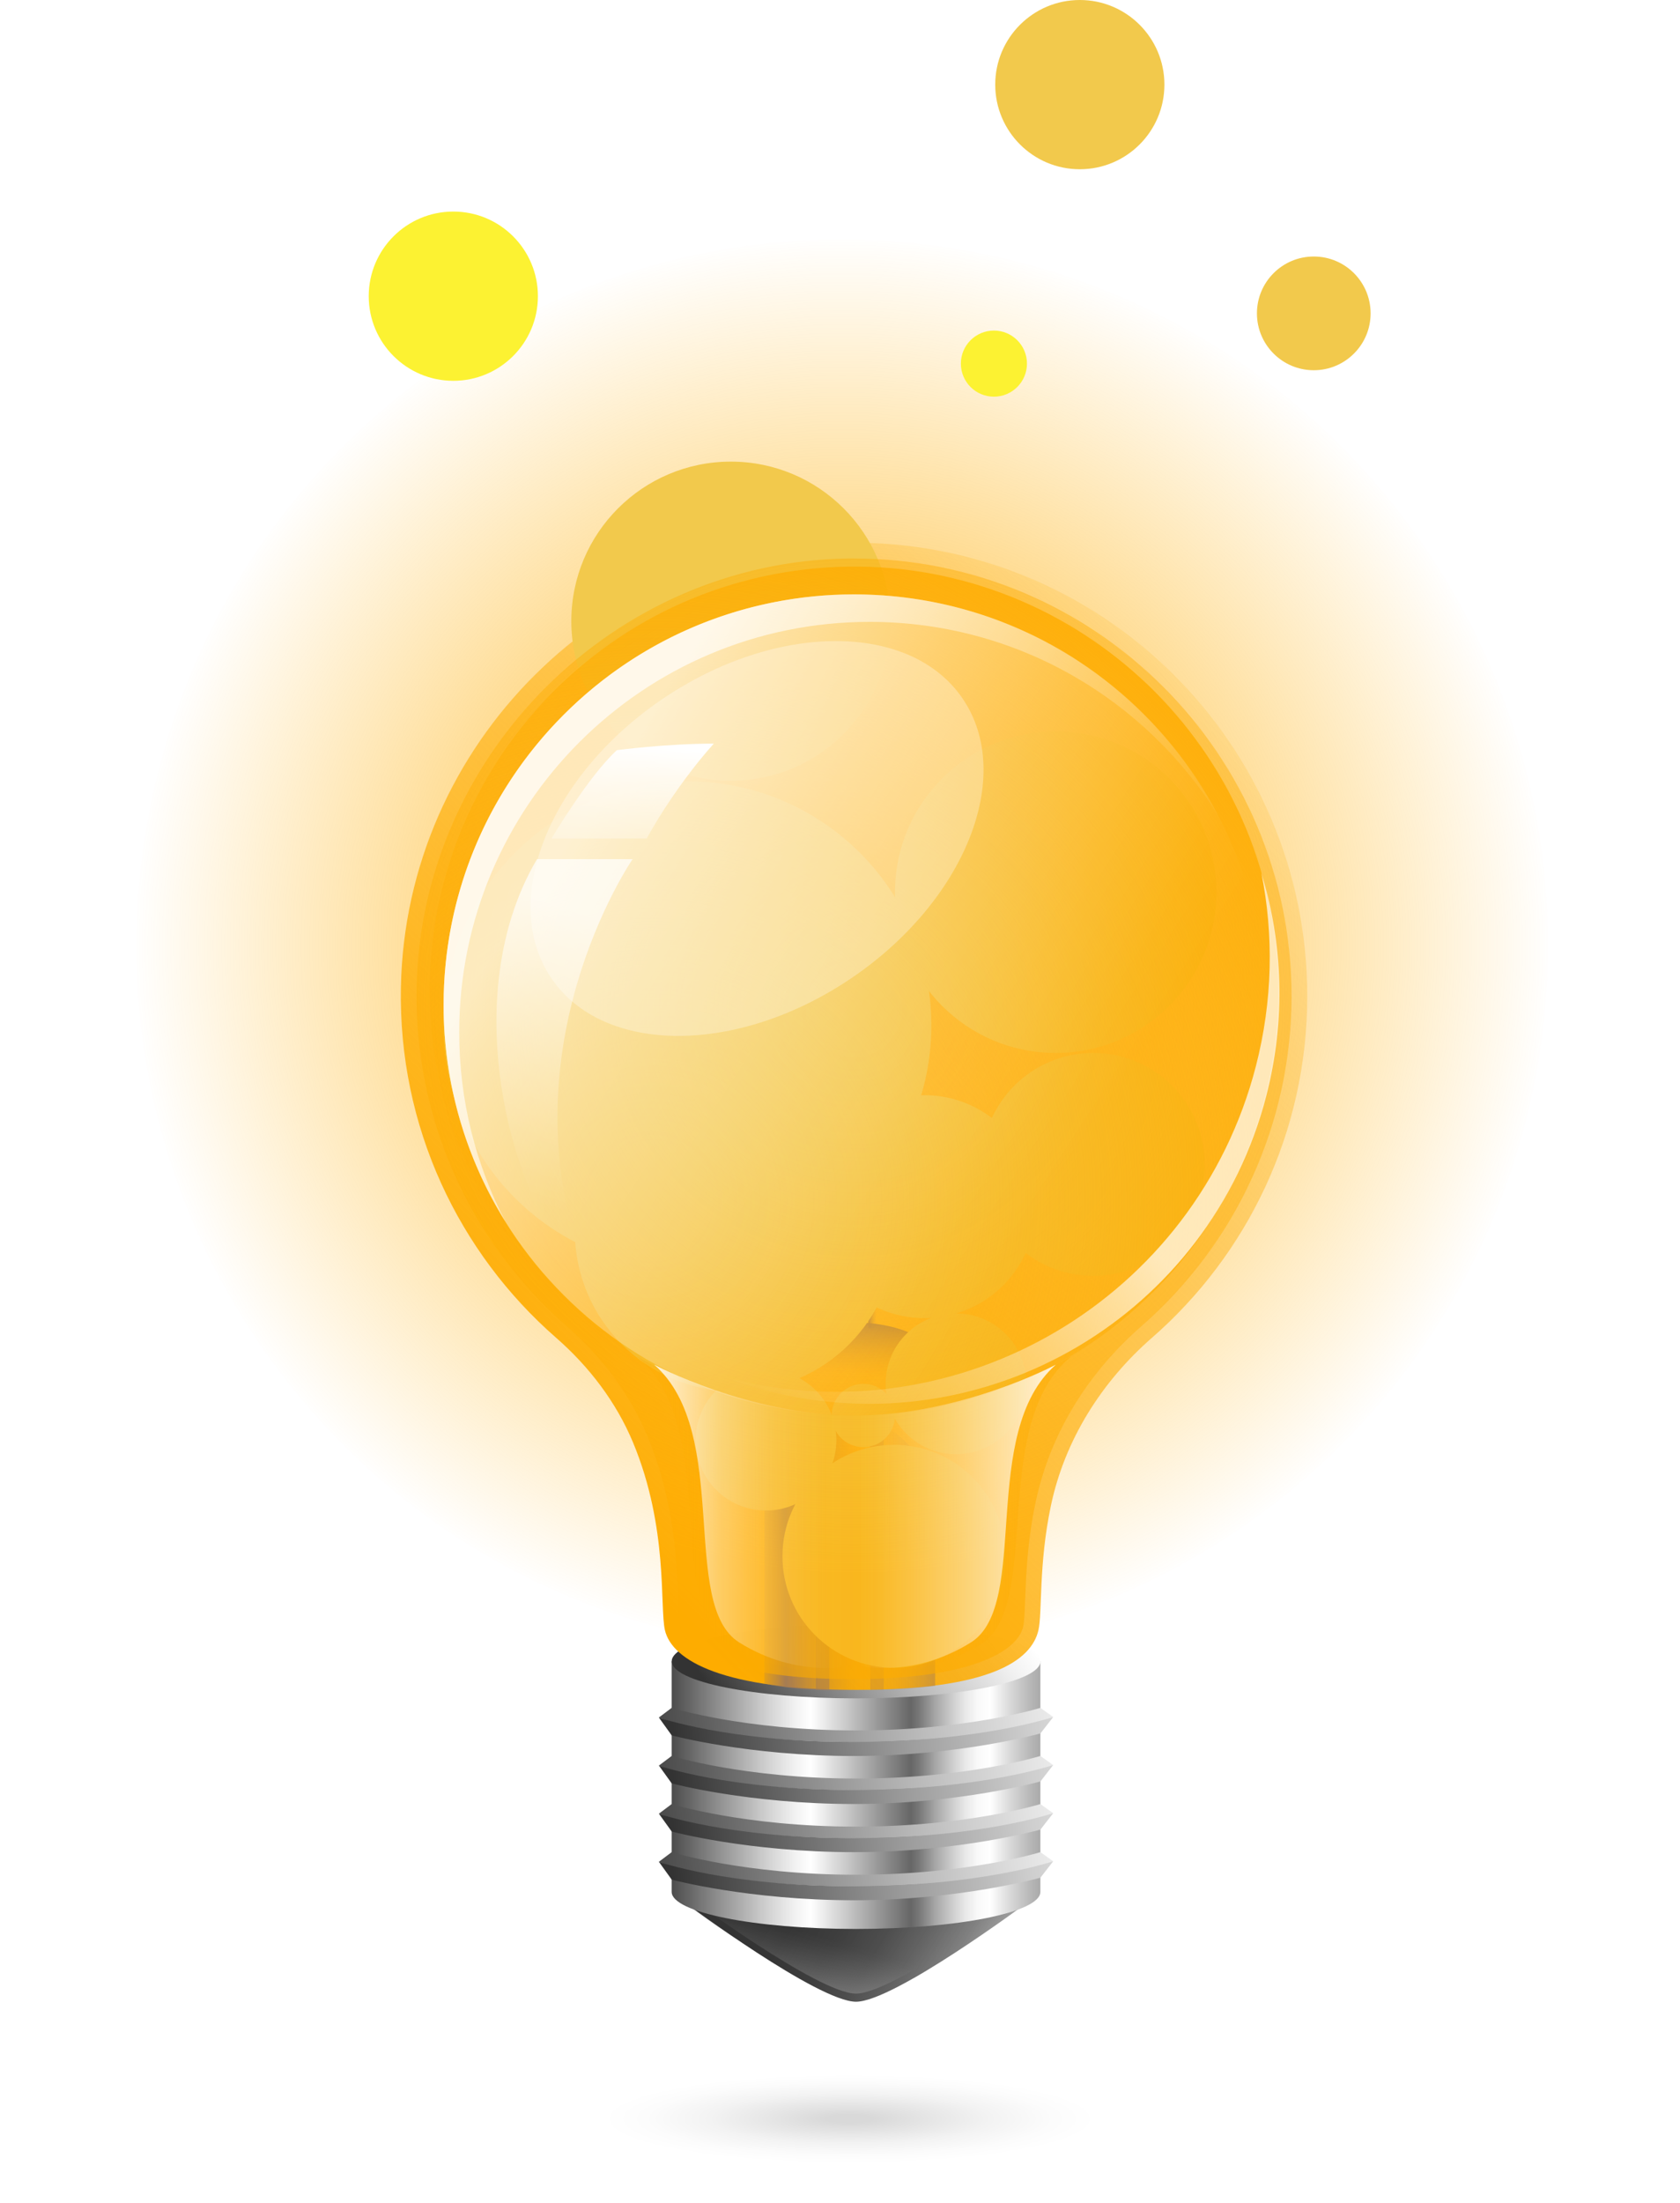 <svg width="296" height="388" viewBox="0 0 296 388" fill="none" xmlns="http://www.w3.org/2000/svg">
<path style="mix-blend-mode:screen" d="M269.992 192.475C284.317 125.315 241.485 59.259 174.325 44.934C107.165 30.61 41.108 73.442 26.784 140.602C12.46 207.762 55.292 273.818 122.452 288.143C189.612 302.467 255.668 259.635 269.992 192.475Z" fill="url(#paint0_radial_23_302)"/>
<path d="M150.822 333.823L120.885 335.244C120.885 335.244 144.144 352.549 150.822 352.549C157.501 352.549 180.76 335.244 180.76 335.244L150.822 333.823Z" fill="url(#paint1_linear_23_302)"/>
<path style="mix-blend-mode:multiply" opacity="0.3" d="M150.822 333.823L120.885 335.244C120.885 335.244 123.226 337.223 129.644 341.431C142.992 339.536 153.107 341.737 161.022 348.369C169.837 343.242 180.76 335.244 180.76 335.244L150.822 333.823Z" fill="url(#paint2_linear_23_302)"/>
<path opacity="0.3" d="M150.822 332.383L120.885 333.804C120.885 333.804 144.144 351.119 150.822 351.119C157.501 351.119 180.76 333.804 180.76 333.804L150.822 332.383Z" fill="url(#paint3_linear_23_302)"/>
<path d="M118.341 292.59V333.201C118.341 336.805 132.887 339.731 150.824 339.731C168.76 339.731 183.306 336.805 183.306 333.201V292.59H118.341Z" fill="url(#paint4_linear_23_302)"/>
<path d="M183.315 292.59C183.315 296.194 168.769 299.12 150.832 299.12C132.896 299.12 118.35 296.194 118.35 292.59C118.35 288.986 132.896 286.06 150.832 286.06C168.769 286.06 183.315 288.986 183.315 292.59Z" fill="url(#paint5_linear_23_302)"/>
<path d="M230.327 175.44C230.327 130.957 193.962 94.972 149.338 95.594C106.489 96.189 71.452 131.04 70.635 173.88C70.17 198.495 80.843 220.63 97.953 235.585C103.786 240.675 108.551 246.899 111.533 254.051C117.784 269.053 116.215 283.032 117.153 287.11C118.407 292.525 127.593 297.625 150.936 297.625C174.279 297.625 181.719 292.525 182.964 287.11C183.66 284.073 182.973 275.545 185.156 265.198C187.589 253.633 194.064 243.378 202.972 235.604C219.738 220.965 230.327 199.443 230.327 175.44Z" fill="url(#paint6_linear_23_302)"/>
<path d="M116.084 302.492L118.341 300.792C118.341 300.792 131.076 304.768 150.823 304.768C170.571 304.768 183.306 300.792 183.306 300.792L185.563 302.39C185.563 302.39 174.854 306.783 150.443 306.783C126.032 306.783 116.074 302.483 116.074 302.483L116.084 302.492Z" fill="url(#paint7_linear_23_302)"/>
<path d="M116.082 302.492C116.082 302.492 128.204 306.793 150.45 306.793C172.697 306.793 185.571 302.399 185.571 302.399L183.314 305.297C183.314 305.297 169.102 309.273 150.478 309.273C131.854 309.273 118.348 305.641 118.348 305.641L116.091 302.501L116.082 302.492Z" fill="url(#paint8_linear_23_302)"/>
<path d="M116.084 310.963L118.341 309.264C118.341 309.264 131.076 313.239 150.823 313.239C170.571 313.239 183.306 309.264 183.306 309.264L185.563 310.861C185.563 310.861 174.854 315.264 150.443 315.264C126.032 315.264 116.074 310.973 116.074 310.973L116.084 310.963Z" fill="url(#paint9_linear_23_302)"/>
<path d="M116.082 310.963C116.082 310.963 128.204 315.255 150.45 315.255C172.697 315.255 185.571 310.852 185.571 310.852L183.314 313.75C183.314 313.75 169.102 317.726 150.478 317.726C131.854 317.726 118.348 314.094 118.348 314.094L116.091 310.954L116.082 310.963Z" fill="url(#paint10_linear_23_302)"/>
<path d="M116.084 319.435L118.341 317.735C118.341 317.735 131.076 321.71 150.823 321.71C170.571 321.71 183.306 317.735 183.306 317.735L185.563 319.333C185.563 319.333 174.854 323.735 150.443 323.735C126.032 323.735 116.074 319.435 116.074 319.435H116.084Z" fill="url(#paint11_linear_23_302)"/>
<path d="M116.082 319.435C116.082 319.435 128.204 323.735 150.45 323.735C172.697 323.735 185.571 319.333 185.571 319.333L183.314 322.231C183.314 322.231 169.102 326.206 150.478 326.206C131.854 326.206 118.348 322.574 118.348 322.574L116.091 319.435H116.082Z" fill="url(#paint12_linear_23_302)"/>
<path d="M116.084 327.906L118.341 326.206C118.341 326.206 131.076 330.182 150.823 330.182C170.571 330.182 183.306 326.206 183.306 326.206L185.563 327.804C185.563 327.804 174.854 332.207 150.443 332.207C126.032 332.207 116.074 327.906 116.074 327.906H116.084Z" fill="url(#paint13_linear_23_302)"/>
<path d="M116.082 327.906C116.082 327.906 128.204 332.207 150.45 332.207C172.697 332.207 185.571 327.804 185.571 327.804L183.314 330.702C183.314 330.702 169.102 334.678 150.478 334.678C131.854 334.678 118.348 331.046 118.348 331.046L116.091 327.906H116.082Z" fill="url(#paint14_linear_23_302)"/>
<g style="mix-blend-mode:multiply">
<path d="M164.163 237.74C163.392 236.077 159.035 232.873 149.719 232.873C140.402 232.873 136.046 236.077 135.275 237.74C134.504 239.403 141.944 249.788 141.944 249.788C141.944 249.788 144.043 247.224 149.719 247.224C155.394 247.224 157.493 249.788 157.493 249.788C157.493 249.788 164.924 239.403 164.163 237.74Z" fill="url(#paint15_linear_23_302)"/>
<path d="M146.448 196.656H144.293V233.895H146.448V196.656Z" fill="url(#paint16_linear_23_302)"/>
<path d="M155.151 196.656H152.996V233.895H155.151V196.656Z" fill="url(#paint17_linear_23_302)"/>
<path d="M134.681 296.556V266.758C134.681 257.386 141.415 249.797 149.719 249.797C158.023 249.797 164.758 257.395 164.758 266.758V296.909C164.758 296.909 148.762 299.12 134.681 296.566V296.556Z" fill="url(#paint18_linear_23_302)"/>
<g opacity="0.5">
<path d="M146.116 251.785H143.738V297.615H146.116V251.785Z" fill="url(#paint19_linear_23_302)"/>
<path d="M155.711 251.785H153.333V297.615H155.711V251.785Z" fill="url(#paint20_linear_23_302)"/>
</g>
</g>
<circle cx="157.487" cy="274.097" r="19.631" fill="#F2C94C"/>
<circle cx="134.964" cy="253.64" r="12.398" fill="#F2C94C"/>
<circle cx="168.438" cy="243.721" r="12.398" fill="#F2C94C"/>
<circle cx="192.616" cy="205.079" r="19.631" fill="#F2C94C"/>
<circle cx="162.859" cy="212.518" r="19.631" fill="#F2C94C"/>
<circle cx="152.114" cy="249.3" r="5.579" fill="#F2C94C"/>
<circle cx="129.585" cy="216.752" r="28.31" fill="#F2C94C"/>
<circle cx="186.003" cy="157.139" r="28.31" fill="#F2C94C"/>
<circle cx="121.113" cy="180.59" r="42.981" fill="#F2C94C"/>
<circle cx="128.764" cy="109.405" r="28.103" fill="#F2C94C"/>
<path style="mix-blend-mode:screen" opacity="0.6" d="M150.063 295.73C129.358 295.73 120.887 290.955 119.847 286.488C119.652 285.633 119.577 283.803 119.503 281.685C119.252 275.211 118.834 264.39 114.088 252.992C111.06 245.71 106.239 239.152 99.774 233.505C82.58 218.475 72.966 196.767 73.403 173.936C74.183 132.833 108.264 98.938 149.376 98.362C149.747 98.362 150.11 98.362 150.472 98.362C192.977 98.362 227.559 132.944 227.559 175.45C227.559 197.706 217.936 218.875 201.151 233.532C191.417 242.032 184.942 252.788 182.453 264.64C181.013 271.449 180.79 277.375 180.623 281.695C180.539 283.822 180.474 285.652 180.27 286.497C179.239 290.965 170.758 295.739 150.054 295.739L150.063 295.73Z" fill="url(#paint21_radial_23_302)"/>
<path style="mix-blend-mode:screen" d="M159.049 248.813C200.063 244.074 229.47 206.985 224.732 165.971C219.994 124.958 182.905 95.55 141.891 100.289C100.877 105.027 71.47 142.116 76.208 183.13C80.946 224.144 118.036 253.551 159.049 248.813Z" fill="url(#paint22_radial_23_302)"/>
<path opacity="0.7" d="M201.605 228.127C229.845 199.887 229.845 154.101 201.605 125.861C173.365 97.621 127.579 97.621 99.339 125.861C71.099 154.101 71.099 199.887 99.339 228.127C127.579 256.367 173.365 256.367 201.605 228.127Z" fill="url(#paint23_linear_23_302)"/>
<path opacity="0.7" d="M222.246 153.76C224.429 164.684 224.243 176.249 221.28 187.757C210.747 228.637 169.059 253.234 128.188 242.691C127.854 242.607 127.529 242.496 127.194 242.412C129.739 243.388 132.359 244.242 135.053 244.939C173.722 254.906 213.153 231.637 223.119 192.968C226.575 179.574 226.027 166.087 222.246 153.76Z" fill="url(#paint24_linear_23_302)"/>
<path opacity="0.7" d="M153.23 109.527C179.164 109.527 201.903 123.191 214.657 143.701C202.609 120.525 178.403 104.688 150.471 104.688C110.539 104.688 78.158 137.059 78.158 177.001C78.158 190.999 82.152 204.059 89.035 215.131C83.852 205.164 80.908 193.851 80.908 181.84C80.908 141.908 113.279 109.527 153.221 109.527H153.23Z" fill="url(#paint25_linear_23_302)"/>
<path style="mix-blend-mode:screen" opacity="0.5" d="M150.472 249.379C130.232 249.379 112.193 238.883 112.193 238.883C127 251.023 116.94 283.051 128.384 289.757C139.827 296.464 150.472 293.77 150.472 293.77C150.472 293.77 161.117 296.473 172.561 289.757C184.005 283.051 173.945 251.014 188.751 238.883C188.751 238.883 170.722 249.379 150.472 249.379Z" fill="url(#paint26_linear_23_302)"/>
<path d="M150.649 249.286C131.933 249.286 115.269 240.35 115.269 240.35C128.951 252.37 119.653 282.623 130.233 289.265C140.813 295.906 150.649 293.231 150.649 293.231C150.649 293.231 160.486 295.906 171.066 289.265C181.646 282.623 172.348 252.361 186.03 240.35C186.03 240.35 169.357 249.286 150.649 249.286Z" fill="url(#paint27_linear_23_302)"/>
<path opacity="0.3" d="M169.625 123.07C178.839 136.632 170.08 158.646 150.063 172.236C130.045 185.825 106.35 185.853 97.144 172.292C87.93 158.73 96.689 136.716 116.707 123.117C136.724 109.527 160.42 109.5 169.625 123.061V123.07Z" fill="white"/>
<path opacity="0.7" d="M94.61 151.317C79.395 177.14 91.377 215.419 103.833 225.562C87.708 185.751 111.46 151.317 111.46 151.317H94.61Z" fill="url(#paint28_linear_23_302)"/>
<path d="M97.164 147.685C97.164 147.685 103.731 136.641 108.691 132.118C108.691 132.118 117.451 130.966 125.755 130.966C118.38 139.27 113.949 147.685 113.949 147.685H97.164Z" fill="url(#paint29_linear_23_302)"/>
<g opacity="0.5">
<path d="M228.049 373.152C228.049 381.019 192.844 387.391 149.419 387.391C105.994 387.391 70.79 381.019 70.79 373.152C70.79 365.284 105.994 358.912 149.419 358.912C192.844 358.912 228.049 365.293 228.049 373.152Z" fill="url(#paint30_radial_23_302)"/>
</g>
<circle cx="79.87" cy="52.165" r="14.904" fill="#FCF232"/>
<circle cx="190.254" cy="14.904" r="14.904" fill="#F2C94C"/>
<g filter="url(#filter0_f_23_302)">
<circle cx="231.474" cy="55.192" r="10.014" fill="#F2C94C"/>
</g>
<g filter="url(#filter1_f_23_302)">
<circle cx="175.118" cy="64.042" r="5.822" fill="#FCF232"/>
</g>
<defs>
<filter id="filter0_f_23_302" x="219.597" y="43.315" width="23.753" height="23.754" filterUnits="userSpaceOnUse" color-interpolation-filters="sRGB">
<feFlood flood-opacity="0" result="BackgroundImageFix"/>
<feBlend mode="normal" in="SourceGraphic" in2="BackgroundImageFix" result="shape"/>
<feGaussianBlur stdDeviation="0.932" result="effect1_foregroundBlur_23_302"/>
</filter>
<filter id="filter1_f_23_302" x="167.433" y="56.357" width="15.37" height="15.37" filterUnits="userSpaceOnUse" color-interpolation-filters="sRGB">
<feFlood flood-opacity="0" result="BackgroundImageFix"/>
<feBlend mode="normal" in="SourceGraphic" in2="BackgroundImageFix" result="shape"/>
<feGaussianBlur stdDeviation="0.932" result="effect1_foregroundBlur_23_302"/>
</filter>
<radialGradient id="paint0_radial_23_302" cx="0" cy="0" r="1" gradientUnits="userSpaceOnUse" gradientTransform="translate(148.381 166.542) scale(124.339 124.339)">
<stop stop-color="#FEAC00"/>
<stop offset="0.44" stop-color="#FEAC00" stop-opacity="0.55"/>
<stop offset="1" stop-color="#FEAC00" stop-opacity="0"/>
</radialGradient>
<linearGradient id="paint1_linear_23_302" x1="134.196" y1="325.491" x2="181.466" y2="354.667" gradientUnits="userSpaceOnUse">
<stop stop-color="#333333"/>
<stop offset="0.21" stop-color="#353535"/>
<stop offset="0.35" stop-color="#3E3E3E"/>
<stop offset="0.48" stop-color="#4E4E4E"/>
<stop offset="0.59" stop-color="#646464"/>
<stop offset="0.7" stop-color="#808080"/>
<stop offset="0.8" stop-color="#A3A3A3"/>
<stop offset="0.9" stop-color="#CCCCCC"/>
<stop offset="0.99" stop-color="#FAFAFA"/>
<stop offset="1" stop-color="white"/>
</linearGradient>
<linearGradient id="paint2_linear_23_302" x1="134.251" y1="325.398" x2="181.522" y2="354.583" gradientUnits="userSpaceOnUse">
<stop stop-color="#333333"/>
<stop offset="0.21" stop-color="#353535"/>
<stop offset="0.35" stop-color="#3E3E3E"/>
<stop offset="0.48" stop-color="#4E4E4E"/>
<stop offset="0.59" stop-color="#646464"/>
<stop offset="0.7" stop-color="#808080"/>
<stop offset="0.8" stop-color="#A3A3A3"/>
<stop offset="0.9" stop-color="#CCCCCC"/>
<stop offset="0.99" stop-color="#FAFAFA"/>
<stop offset="1" stop-color="white"/>
</linearGradient>
<linearGradient id="paint3_linear_23_302" x1="143.902" y1="357.063" x2="148.324" y2="342.211" gradientUnits="userSpaceOnUse">
<stop offset="0.3" stop-color="white"/>
<stop offset="0.36" stop-color="white" stop-opacity="0.88"/>
<stop offset="0.54" stop-color="white" stop-opacity="0.57"/>
<stop offset="0.7" stop-color="white" stop-opacity="0.33"/>
<stop offset="0.84" stop-color="white" stop-opacity="0.15"/>
<stop offset="0.94" stop-color="white" stop-opacity="0.04"/>
<stop offset="1" stop-color="white" stop-opacity="0"/>
</linearGradient>
<linearGradient id="paint4_linear_23_302" x1="115.694" y1="316.165" x2="189.14" y2="316.165" gradientUnits="userSpaceOnUse">
<stop stop-color="#333333"/>
<stop offset="0.03" stop-color="#494949"/>
<stop offset="0.16" stop-color="#969696"/>
<stop offset="0.26" stop-color="#CECECE"/>
<stop offset="0.33" stop-color="#F1F1F1"/>
<stop offset="0.37" stop-color="white"/>
<stop offset="0.61" stop-color="#666666"/>
<stop offset="0.63" stop-color="#787878"/>
<stop offset="0.67" stop-color="#A8A8A8"/>
<stop offset="0.71" stop-color="#CECECE"/>
<stop offset="0.74" stop-color="#E8E8E8"/>
<stop offset="0.77" stop-color="#F9F9F9"/>
<stop offset="0.8" stop-color="white"/>
<stop offset="0.85" stop-color="#D7D7D7"/>
<stop offset="0.9" stop-color="#B5B5B5"/>
<stop offset="0.94" stop-color="#A0A0A0"/>
<stop offset="0.97" stop-color="#999999"/>
</linearGradient>
<linearGradient id="paint5_linear_23_302" x1="131.28" y1="306.208" x2="173.125" y2="277.069" gradientUnits="userSpaceOnUse">
<stop stop-color="#333333"/>
<stop offset="0.09" stop-color="#494949"/>
<stop offset="0.42" stop-color="#969696"/>
<stop offset="0.69" stop-color="#CECECE"/>
<stop offset="0.89" stop-color="#F1F1F1"/>
<stop offset="1" stop-color="white"/>
</linearGradient>
<linearGradient id="paint6_linear_23_302" x1="88.525" y1="253.466" x2="236.151" y2="107.187" gradientUnits="userSpaceOnUse">
<stop stop-color="#FEAC00"/>
<stop offset="1" stop-color="#FEAC00" stop-opacity="0"/>
</linearGradient>
<linearGradient id="paint7_linear_23_302" x1="107.844" y1="306.867" x2="198.475" y2="297.866" gradientUnits="userSpaceOnUse">
<stop stop-color="#333333"/>
<stop offset="0.09" stop-color="#494949"/>
<stop offset="0.42" stop-color="#969696"/>
<stop offset="0.69" stop-color="#CECECE"/>
<stop offset="0.89" stop-color="#F1F1F1"/>
<stop offset="1" stop-color="white"/>
</linearGradient>
<linearGradient id="paint8_linear_23_302" x1="118.887" y1="307.638" x2="209.518" y2="298.646" gradientUnits="userSpaceOnUse">
<stop stop-color="#333333"/>
<stop offset="0.09" stop-color="#494949"/>
<stop offset="0.42" stop-color="#969696"/>
<stop offset="0.69" stop-color="#CECECE"/>
<stop offset="0.89" stop-color="#F1F1F1"/>
<stop offset="1" stop-color="white"/>
</linearGradient>
<linearGradient id="paint9_linear_23_302" x1="107.844" y1="315.338" x2="198.475" y2="306.347" gradientUnits="userSpaceOnUse">
<stop stop-color="#333333"/>
<stop offset="0.09" stop-color="#494949"/>
<stop offset="0.42" stop-color="#969696"/>
<stop offset="0.69" stop-color="#CECECE"/>
<stop offset="0.89" stop-color="#F1F1F1"/>
<stop offset="1" stop-color="white"/>
</linearGradient>
<linearGradient id="paint10_linear_23_302" x1="118.887" y1="316.109" x2="209.518" y2="307.118" gradientUnits="userSpaceOnUse">
<stop stop-color="#333333"/>
<stop offset="0.09" stop-color="#494949"/>
<stop offset="0.42" stop-color="#969696"/>
<stop offset="0.69" stop-color="#CECECE"/>
<stop offset="0.89" stop-color="#F1F1F1"/>
<stop offset="1" stop-color="white"/>
</linearGradient>
<linearGradient id="paint11_linear_23_302" x1="107.844" y1="323.81" x2="198.475" y2="314.818" gradientUnits="userSpaceOnUse">
<stop stop-color="#333333"/>
<stop offset="0.09" stop-color="#494949"/>
<stop offset="0.42" stop-color="#969696"/>
<stop offset="0.69" stop-color="#CECECE"/>
<stop offset="0.89" stop-color="#F1F1F1"/>
<stop offset="1" stop-color="white"/>
</linearGradient>
<linearGradient id="paint12_linear_23_302" x1="118.887" y1="324.59" x2="209.518" y2="315.589" gradientUnits="userSpaceOnUse">
<stop stop-color="#333333"/>
<stop offset="0.09" stop-color="#494949"/>
<stop offset="0.42" stop-color="#969696"/>
<stop offset="0.69" stop-color="#CECECE"/>
<stop offset="0.89" stop-color="#F1F1F1"/>
<stop offset="1" stop-color="white"/>
</linearGradient>
<linearGradient id="paint13_linear_23_302" x1="107.844" y1="332.281" x2="198.475" y2="323.29" gradientUnits="userSpaceOnUse">
<stop stop-color="#333333"/>
<stop offset="0.09" stop-color="#494949"/>
<stop offset="0.42" stop-color="#969696"/>
<stop offset="0.69" stop-color="#CECECE"/>
<stop offset="0.89" stop-color="#F1F1F1"/>
<stop offset="1" stop-color="white"/>
</linearGradient>
<linearGradient id="paint14_linear_23_302" x1="118.887" y1="333.061" x2="209.518" y2="324.07" gradientUnits="userSpaceOnUse">
<stop stop-color="#333333"/>
<stop offset="0.09" stop-color="#494949"/>
<stop offset="0.42" stop-color="#969696"/>
<stop offset="0.69" stop-color="#CECECE"/>
<stop offset="0.89" stop-color="#F1F1F1"/>
<stop offset="1" stop-color="white"/>
</linearGradient>
<linearGradient id="paint15_linear_23_302" x1="150.155" y1="232.25" x2="148.66" y2="252.305" gradientUnits="userSpaceOnUse">
<stop stop-color="#A67C52"/>
<stop offset="0.12" stop-color="#A67C52" stop-opacity="0.67"/>
<stop offset="0.24" stop-color="#A67C52" stop-opacity="0.38"/>
<stop offset="0.35" stop-color="#A67C52" stop-opacity="0.17"/>
<stop offset="0.44" stop-color="#A67C52" stop-opacity="0.05"/>
<stop offset="0.5" stop-color="#A67C52" stop-opacity="0"/>
</linearGradient>
<linearGradient id="paint16_linear_23_302" x1="144.293" y1="215.271" x2="146.448" y2="215.271" gradientUnits="userSpaceOnUse">
<stop stop-color="#A67C52"/>
<stop offset="0.17" stop-color="#A67C52" stop-opacity="0.67"/>
<stop offset="0.34" stop-color="#A67C52" stop-opacity="0.38"/>
<stop offset="0.49" stop-color="#A67C52" stop-opacity="0.17"/>
<stop offset="0.61" stop-color="#A67C52" stop-opacity="0.05"/>
<stop offset="0.7" stop-color="#A67C52" stop-opacity="0"/>
</linearGradient>
<linearGradient id="paint17_linear_23_302" x1="152.996" y1="-16.633" x2="155.142" y2="-16.633" gradientUnits="userSpaceOnUse">
<stop stop-color="#A67C52"/>
<stop offset="0.17" stop-color="#A67C52" stop-opacity="0.67"/>
<stop offset="0.34" stop-color="#A67C52" stop-opacity="0.38"/>
<stop offset="0.49" stop-color="#A67C52" stop-opacity="0.17"/>
<stop offset="0.61" stop-color="#A67C52" stop-opacity="0.05"/>
<stop offset="0.7" stop-color="#A67C52" stop-opacity="0"/>
</linearGradient>
<linearGradient id="paint18_linear_23_302" x1="134.114" y1="273.864" x2="169.244" y2="273.697" gradientUnits="userSpaceOnUse">
<stop stop-color="#A67C52" stop-opacity="0.24"/>
<stop offset="0.02" stop-color="#A67C52" stop-opacity="0.29"/>
<stop offset="0.04" stop-color="#A67C52" stop-opacity="0.44"/>
<stop offset="0.08" stop-color="#A67C52" stop-opacity="0.69"/>
<stop offset="0.12" stop-color="#A67C52"/>
<stop offset="0.21" stop-color="#A67C52" stop-opacity="0.67"/>
<stop offset="0.3" stop-color="#A67C52" stop-opacity="0.38"/>
<stop offset="0.39" stop-color="#A67C52" stop-opacity="0.17"/>
<stop offset="0.45" stop-color="#A67C52" stop-opacity="0.05"/>
<stop offset="0.5" stop-color="#A67C52" stop-opacity="0"/>
<stop offset="0.59" stop-color="#A67C52" stop-opacity="0.02"/>
<stop offset="0.67" stop-color="#A67C52" stop-opacity="0.08"/>
<stop offset="0.74" stop-color="#A67C52" stop-opacity="0.18"/>
<stop offset="0.81" stop-color="#A67C52" stop-opacity="0.33"/>
<stop offset="0.88" stop-color="#A67C52" stop-opacity="0.52"/>
<stop offset="0.94" stop-color="#A67C52" stop-opacity="0.74"/>
<stop offset="1" stop-color="#A67C52"/>
</linearGradient>
<linearGradient id="paint19_linear_23_302" x1="144.927" y1="297.615" x2="144.927" y2="251.785" gradientUnits="userSpaceOnUse">
<stop offset="0.04" stop-color="#A67C52"/>
<stop offset="0.19" stop-color="#A67C52" stop-opacity="0.67"/>
<stop offset="0.34" stop-color="#A67C52" stop-opacity="0.38"/>
<stop offset="0.47" stop-color="#A67C52" stop-opacity="0.17"/>
<stop offset="0.57" stop-color="#A67C52" stop-opacity="0.05"/>
<stop offset="0.64" stop-color="#A67C52" stop-opacity="0"/>
</linearGradient>
<linearGradient id="paint20_linear_23_302" x1="154.522" y1="-16.633" x2="154.522" y2="-16.633" gradientUnits="userSpaceOnUse">
<stop offset="0.04" stop-color="#A67C52"/>
<stop offset="0.19" stop-color="#A67C52" stop-opacity="0.67"/>
<stop offset="0.34" stop-color="#A67C52" stop-opacity="0.38"/>
<stop offset="0.47" stop-color="#A67C52" stop-opacity="0.17"/>
<stop offset="0.57" stop-color="#A67C52" stop-opacity="0.05"/>
<stop offset="0.64" stop-color="#A67C52" stop-opacity="0"/>
</linearGradient>
<radialGradient id="paint21_radial_23_302" cx="0" cy="0" r="1" gradientUnits="userSpaceOnUse" gradientTransform="translate(150.472 177.67) scale(99.696 99.696)">
<stop offset="0.07" stop-color="#FEAC00" stop-opacity="0"/>
<stop offset="0.15" stop-color="#FEAC00" stop-opacity="0.05"/>
<stop offset="0.3" stop-color="#FEAC00" stop-opacity="0.18"/>
<stop offset="0.5" stop-color="#FEAC00" stop-opacity="0.39"/>
<stop offset="0.75" stop-color="#FEAC00" stop-opacity="0.68"/>
<stop offset="1" stop-color="#FEAC00"/>
</radialGradient>
<radialGradient id="paint22_radial_23_302" cx="0" cy="0" r="1" gradientUnits="userSpaceOnUse" gradientTransform="translate(114.957 211.453) scale(146.14)">
<stop offset="0.07" stop-color="#FEAC00" stop-opacity="0"/>
<stop offset="0.15" stop-color="#FEAC00" stop-opacity="0.05"/>
<stop offset="0.3" stop-color="#FEAC00" stop-opacity="0.18"/>
<stop offset="0.5" stop-color="#FEAC00" stop-opacity="0.39"/>
<stop offset="0.75" stop-color="#FEAC00" stop-opacity="0.68"/>
<stop offset="1" stop-color="#FEAC00"/>
</radialGradient>
<linearGradient id="paint23_linear_23_302" x1="63.955" y1="120.901" x2="189.855" y2="202.531" gradientUnits="userSpaceOnUse">
<stop offset="0.3" stop-color="white"/>
<stop offset="0.36" stop-color="white" stop-opacity="0.88"/>
<stop offset="0.54" stop-color="white" stop-opacity="0.57"/>
<stop offset="0.7" stop-color="white" stop-opacity="0.33"/>
<stop offset="0.84" stop-color="white" stop-opacity="0.15"/>
<stop offset="0.94" stop-color="white" stop-opacity="0.04"/>
<stop offset="1" stop-color="white" stop-opacity="0"/>
</linearGradient>
<linearGradient id="paint24_linear_23_302" x1="218.939" y1="186.355" x2="130.854" y2="249.992" gradientUnits="userSpaceOnUse">
<stop offset="0.3" stop-color="white"/>
<stop offset="0.36" stop-color="white" stop-opacity="0.88"/>
<stop offset="0.54" stop-color="white" stop-opacity="0.57"/>
<stop offset="0.7" stop-color="white" stop-opacity="0.33"/>
<stop offset="0.84" stop-color="white" stop-opacity="0.15"/>
<stop offset="0.94" stop-color="white" stop-opacity="0.04"/>
<stop offset="1" stop-color="white" stop-opacity="0"/>
</linearGradient>
<linearGradient id="paint25_linear_23_302" x1="65.832" y1="118.008" x2="191.723" y2="199.628" gradientUnits="userSpaceOnUse">
<stop offset="0.3" stop-color="white"/>
<stop offset="0.36" stop-color="white" stop-opacity="0.88"/>
<stop offset="0.54" stop-color="white" stop-opacity="0.57"/>
<stop offset="0.7" stop-color="white" stop-opacity="0.33"/>
<stop offset="0.84" stop-color="white" stop-opacity="0.15"/>
<stop offset="0.94" stop-color="white" stop-opacity="0.04"/>
<stop offset="1" stop-color="white" stop-opacity="0"/>
</linearGradient>
<linearGradient id="paint26_linear_23_302" x1="106.026" y1="266.591" x2="200.093" y2="266.591" gradientUnits="userSpaceOnUse">
<stop stop-color="#FEAC00"/>
<stop offset="0.04" stop-color="#FEAC00" stop-opacity="0.87"/>
<stop offset="0.1" stop-color="#FEAC00" stop-opacity="0.64"/>
<stop offset="0.17" stop-color="#FEAC00" stop-opacity="0.45"/>
<stop offset="0.24" stop-color="#FEAC00" stop-opacity="0.29"/>
<stop offset="0.31" stop-color="#FEAC00" stop-opacity="0.16"/>
<stop offset="0.37" stop-color="#FEAC00" stop-opacity="0.07"/>
<stop offset="0.43" stop-color="#FEAC00" stop-opacity="0.02"/>
<stop offset="0.48" stop-color="#FEAC00" stop-opacity="0"/>
<stop offset="0.52" stop-color="#FEAC00" stop-opacity="0.05"/>
<stop offset="0.58" stop-color="#FEAC00" stop-opacity="0.18"/>
<stop offset="0.67" stop-color="#FEAC00" stop-opacity="0.39"/>
<stop offset="0.77" stop-color="#FEAC00" stop-opacity="0.68"/>
<stop offset="0.88" stop-color="#FEAC00"/>
</linearGradient>
<linearGradient id="paint27_linear_23_302" x1="109.556" y1="267.055" x2="196.517" y2="267.055" gradientUnits="userSpaceOnUse">
<stop offset="0.03" stop-color="white"/>
<stop offset="0.04" stop-color="white" stop-opacity="0.98"/>
<stop offset="0.09" stop-color="white" stop-opacity="0.75"/>
<stop offset="0.15" stop-color="white" stop-opacity="0.55"/>
<stop offset="0.2" stop-color="white" stop-opacity="0.38"/>
<stop offset="0.26" stop-color="white" stop-opacity="0.24"/>
<stop offset="0.31" stop-color="white" stop-opacity="0.14"/>
<stop offset="0.37" stop-color="white" stop-opacity="0.06"/>
<stop offset="0.42" stop-color="white" stop-opacity="0.01"/>
<stop offset="0.48" stop-color="white" stop-opacity="0"/>
<stop offset="0.52" stop-color="white" stop-opacity="0.05"/>
<stop offset="0.59" stop-color="white" stop-opacity="0.18"/>
<stop offset="0.69" stop-color="white" stop-opacity="0.39"/>
<stop offset="0.81" stop-color="white" stop-opacity="0.67"/>
<stop offset="0.93" stop-color="white"/>
</linearGradient>
<linearGradient id="paint28_linear_23_302" x1="113.122" y1="140.979" x2="91.452" y2="211.536" gradientUnits="userSpaceOnUse">
<stop offset="0.3" stop-color="white"/>
<stop offset="0.36" stop-color="white" stop-opacity="0.88"/>
<stop offset="0.54" stop-color="white" stop-opacity="0.57"/>
<stop offset="0.7" stop-color="white" stop-opacity="0.33"/>
<stop offset="0.84" stop-color="white" stop-opacity="0.15"/>
<stop offset="0.94" stop-color="white" stop-opacity="0.04"/>
<stop offset="1" stop-color="white" stop-opacity="0"/>
</linearGradient>
<linearGradient id="paint29_linear_23_302" x1="113.429" y1="119.058" x2="109.509" y2="159.408" gradientUnits="userSpaceOnUse">
<stop offset="0.3" stop-color="white"/>
<stop offset="0.36" stop-color="white" stop-opacity="0.88"/>
<stop offset="0.54" stop-color="white" stop-opacity="0.57"/>
<stop offset="0.7" stop-color="white" stop-opacity="0.33"/>
<stop offset="0.84" stop-color="white" stop-opacity="0.15"/>
<stop offset="0.94" stop-color="white" stop-opacity="0.04"/>
<stop offset="1" stop-color="white" stop-opacity="0"/>
</linearGradient>
<radialGradient id="paint30_radial_23_302" cx="0" cy="0" r="1" gradientUnits="userSpaceOnUse" gradientTransform="translate(149.703 373.157) scale(78.847 14.249)">
<stop offset="0.05" stop-color="#666666" stop-opacity="0.5"/>
<stop offset="0.16" stop-color="#939393" stop-opacity="0.5"/>
<stop offset="0.31" stop-color="#CECECE" stop-opacity="0.5"/>
<stop offset="0.45" stop-color="#F2F2F2" stop-opacity="0.5"/>
<stop offset="0.55" stop-color="white" stop-opacity="0.5"/>
<stop offset="0.65" stop-color="white" stop-opacity="0.39"/>
<stop offset="0.89" stop-color="white" stop-opacity="0.11"/>
<stop offset="1" stop-color="white" stop-opacity="0"/>
</radialGradient>
</defs>
</svg>
